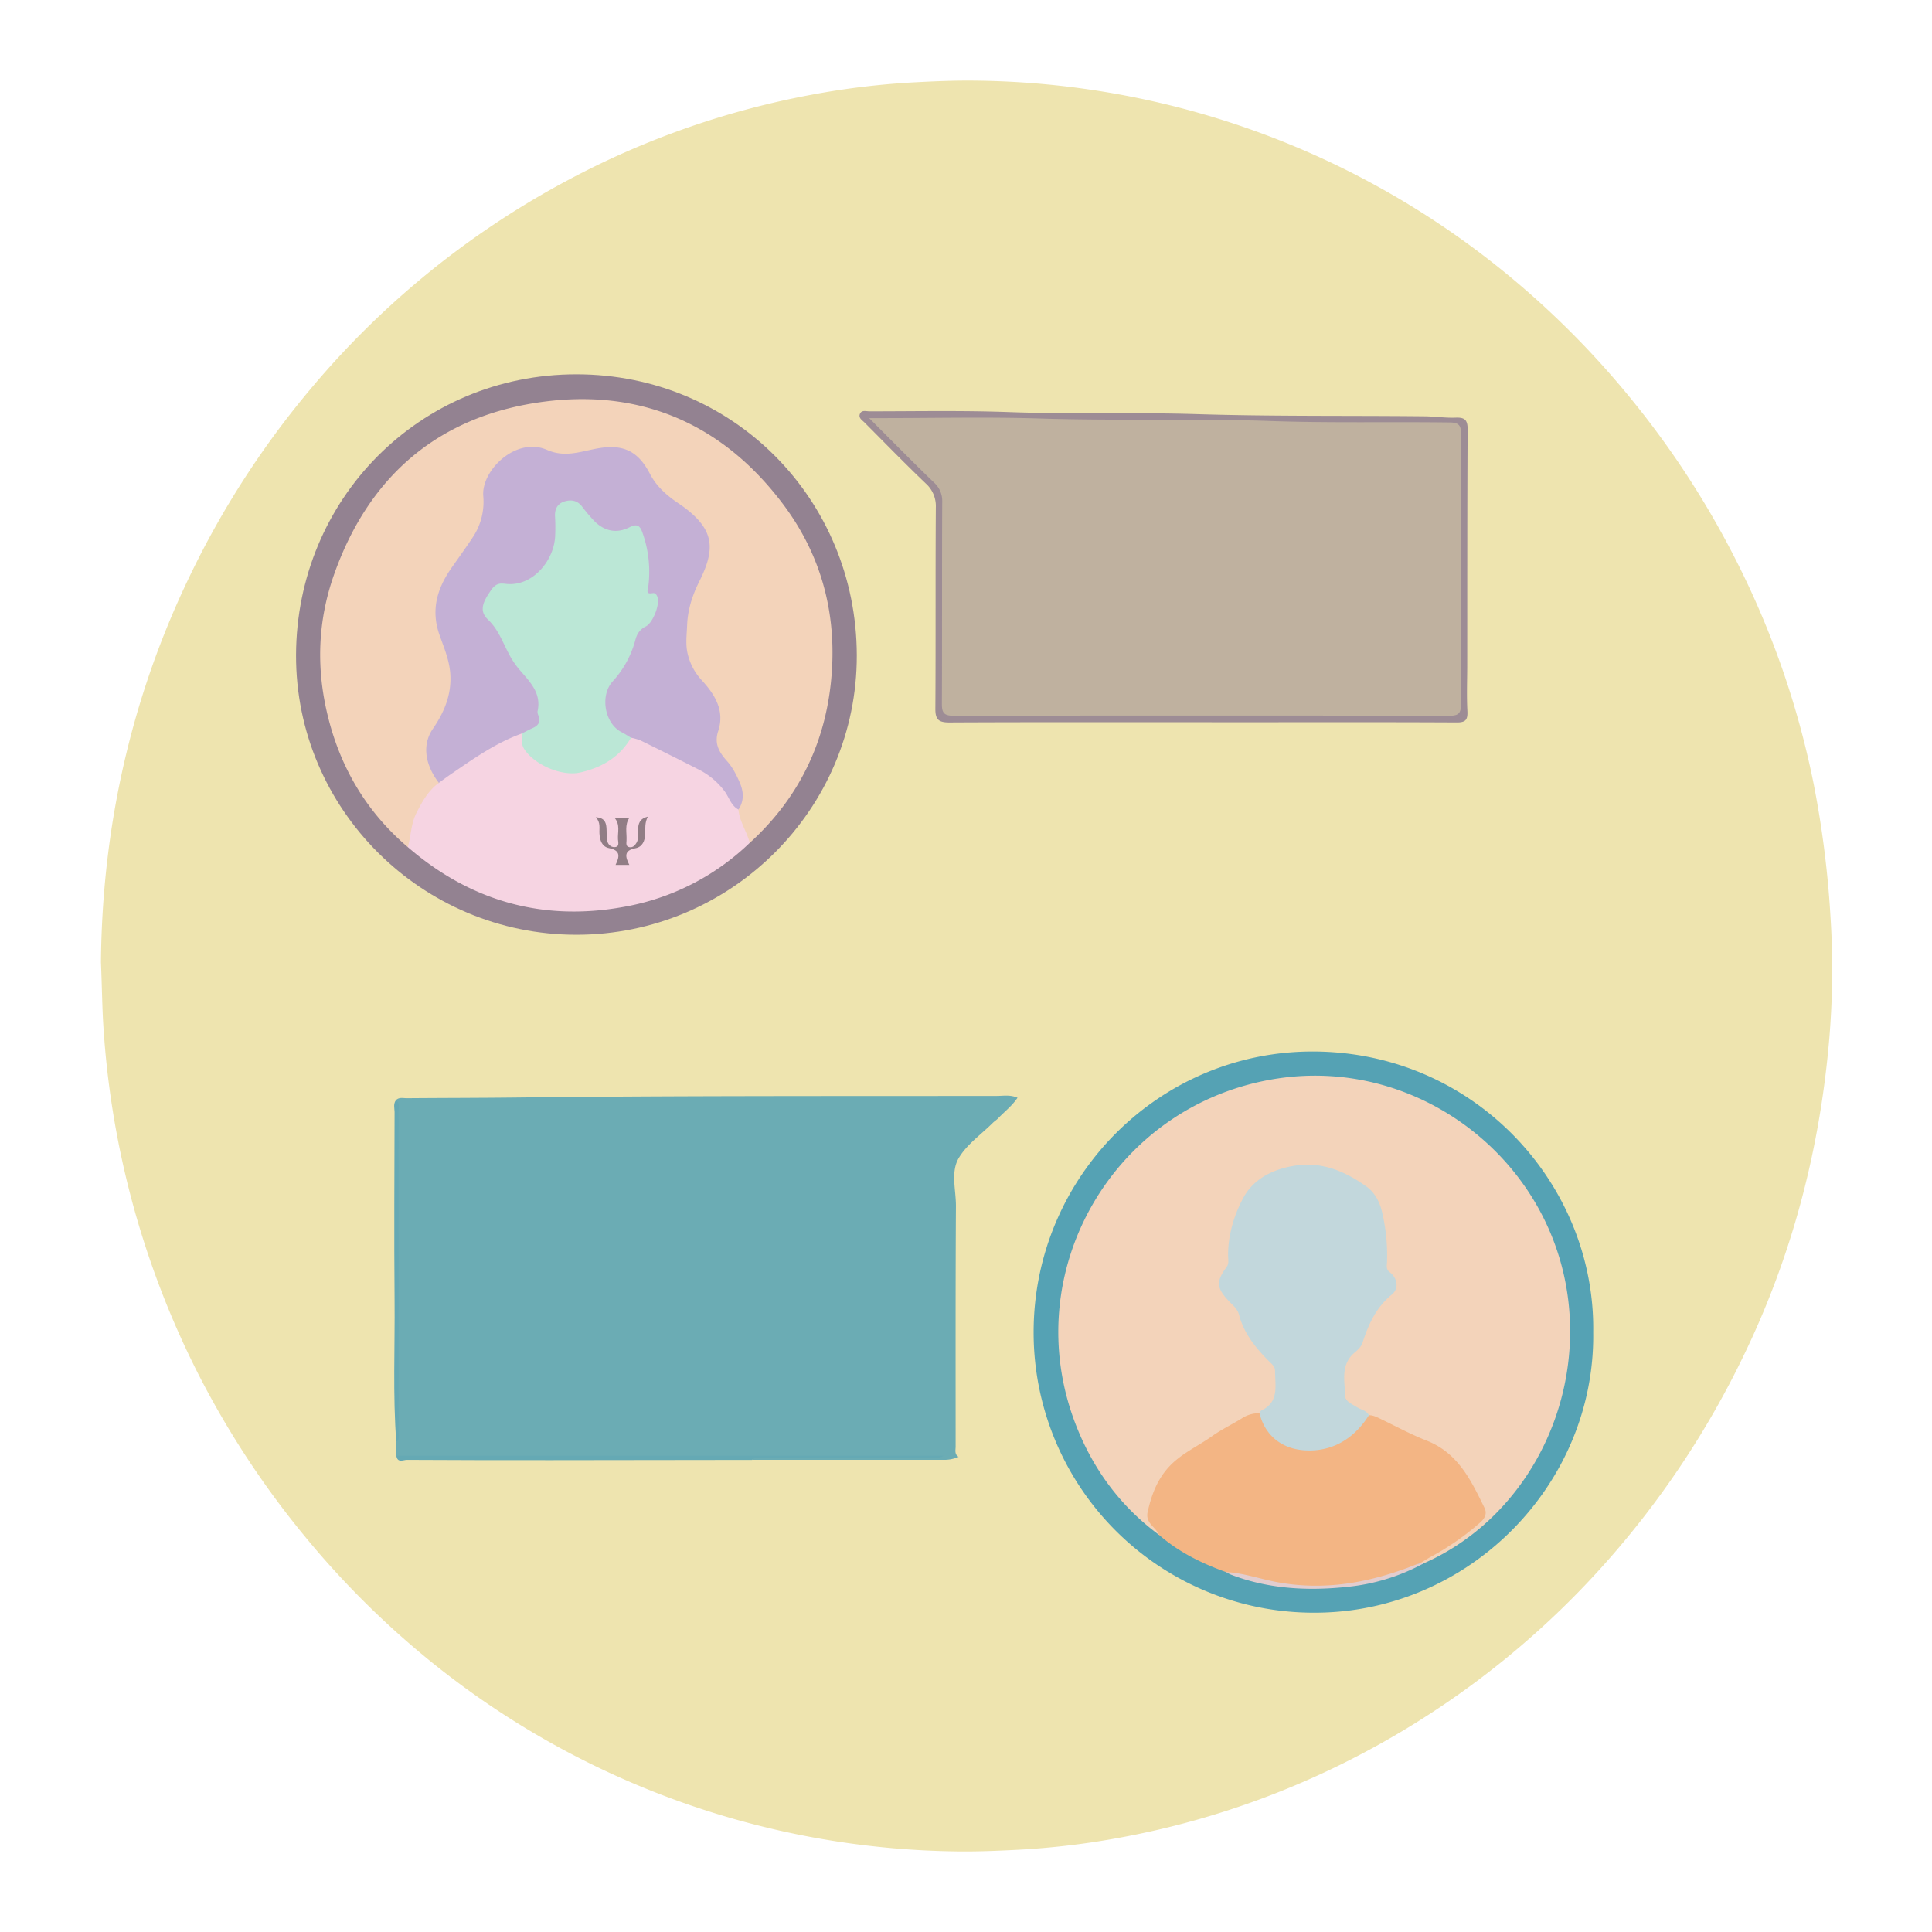 <svg id="Layer_1" data-name="Layer 1" xmlns="http://www.w3.org/2000/svg" viewBox="0 0 1200 1200"><defs><style>.cls-1{fill:#eee4af;}.cls-2{fill:#6bacb4;}.cls-3{fill:#55a2b4;}.cls-4{fill:#938291;}.cls-5{fill:#9d8c95;}.cls-6{fill:#65a9b4;}.cls-7{fill:#f3d3ba;}.cls-8{fill:#f3b584;}.cls-9{fill:#e2cdcf;}.cls-10{fill:#f6d4e2;}.cls-11{fill:#bfb19f;}.cls-12{fill:#c2d7dc;}.cls-13{fill:#c4b0d5;}.cls-14{fill:#bbe7d6;}.cls-15{fill:#917d85;}</style></defs><title>arte 2</title><path class="cls-1" d="M62.7,597.67c.73-82.42,18.21-163.26,55.11-239.76a552.49,552.49,0,0,1,76.65-118.15A538.43,538.43,0,0,1,353,111.74a524.24,524.24,0,0,1,151.57-53A488.64,488.64,0,0,1,569,51.07c12-.63,24-1.13,36-1a528.92,528.92,0,0,1,333.15,122,546.36,546.36,0,0,1,74.52,75.17A554.58,554.58,0,0,1,1078.29,348a542.06,542.06,0,0,1,48.33,139.52,615.78,615.78,0,0,1,10.26,80.74,512.67,512.67,0,0,1-.67,76.81c-5.88,69.06-23.13,135.15-53.57,197.7a557.32,557.32,0,0,1-76.35,117.52,538.3,538.3,0,0,1-158.53,128,524.58,524.58,0,0,1-151.56,53,488.84,488.84,0,0,1-64.41,7.66c-12,.62-24,1.12-36,1a529.08,529.08,0,0,1-333.15-122,546.36,546.36,0,0,1-74.52-75.17,555.11,555.11,0,0,1-65.67-100.75A553.63,553.63,0,0,1,63.89,631.78C63.4,621.17,63.25,610.57,62.7,597.67Z"/><path class="cls-2" d="M246.2,904.2l-.06-8.3c2.06-5.23-.06-10.48,0-15.72q.25-93.61.11-187.25a87.26,87.26,0,0,0-.22-9.7c2-1.87,4.39-1.09,6.62-1.11,22.44-.18,44.89-.17,67.33-.43,99.72-1.16,199.44-.87,299.16-1,4.08,0,8.28-.86,12.86,1.14-3.47,5.17-8.21,8.71-12.2,12.92-1,1-2.19,1.72-3.17,2.7-7.22,7.17-16.13,13.36-21.14,21.85-5.12,8.68-1.68,19.85-1.74,29.9-.3,49.75-.19,99.5-.19,149.26,0,2.21-.84,4.72,1.81,6.42a21.32,21.32,0,0,1-8.81,1.85q-59.7,0-119.4,0c1.3-3.57,4.35-1.74,6.45-1.75,35.63-.15,71.26-.11,106.75-.11.32-.11.08-.06-.6,0-108.26,0-216.53,1.21-324.79.7C252,905.54,248.85,906.25,246.2,904.2Z"/><path class="cls-3" d="M989.57,827.45c1.32,94.42-77.21,174.71-174,174.22A174,174,0,0,1,642,827.47c0-96.39,78.06-174.9,174.23-174.36C916.39,653.68,990.92,735.84,989.57,827.45Z"/><path class="cls-4" d="M358,580.59c-96,0-174.41-78-174.12-173.75.3-96.74,76.63-174.35,174.17-174.34s173.86,77.72,174.12,174.4C532.42,502.67,454,580.59,358,580.59Z"/><path class="cls-5" d="M746.49,448.59c-52.29,0-104.57-.11-156.86.14-6.64,0-8.7-1.8-8.66-8.54.28-41.64,0-83.29.29-124.93a18.84,18.84,0,0,0-6.38-15.08C562,287.86,549.58,275.09,537,262.47c-1.41-1.42-3.73-2.7-3-5.09,1-3,3.89-1.89,6-1.89,28.92,0,57.86-.58,86.75.47,38.85,1.42,77.7.07,116.52,1.27,47.17,1.47,94.34.85,141.51,1.35,6.45.07,12.92,1.09,19.34.84,5.69-.23,7.48,1.44,7.45,7.33-.27,48.59-.21,97.17-.25,145.75,0,9.72-.41,19.46.1,29.15.28,5.49-1.09,7.1-6.75,7.07-43.26-.23-86.53-.12-129.79-.12Z"/><path class="cls-6" d="M246.2,904.2H586.06c-3.39,2.1-5.88,1.34-8.2,1.34-34.48.07-69,0-103.44.09-2.45,0-5.13-.86-7.31,1.14q-62.43.09-124.86.16c-29.83,0-59.66,0-89.49-.19C250.56,906.72,246.85,908.89,246.2,904.2Z"/><path class="cls-6" d="M246,683.23c2.48,1.93,1.56,4.68,1.56,7.1q.08,99.2,0,198.39c0,2.43.92,5.15-1.4,7.18-2.24-29.56-.8-59.16-1.08-88.74-.36-38.85-.09-77.71,0-116.56C245,688.14,244.2,685.49,246,683.23Z"/><path class="cls-7" d="M719.92,953.36c-23.71-17.49-40.6-40.27-51.36-67.52C630.84,790.3,692,685,793.88,669.82c87.94-13.12,170.86,51.1,180.41,139.73,7.38,68.47-29.74,135-90.1,161.51a2.35,2.35,0,0,1-1.94.09c-.22-3.74,3.09-4.19,5.31-5.38a176.39,176.39,0,0,0,27.49-18.59c6.36-5.16,6.88-7.62,3-14.82-2.52-4.66-4.84-9.44-7.51-14-4.86-8.34-11.29-15.28-20.21-19.25-13.7-6.11-26.87-13.34-40.69-19.19-.82-.43-1.6-.92-2.4-1.39-14.35-8.35-17.36-16-12.7-31.93a8.43,8.43,0,0,1,2.37-4.17c5.86-5,9-11.57,11.38-18.67A38.33,38.33,0,0,1,860,806.17c6.17-5.22,6.2-8.77,1.5-15.29-2.1-2.91-1.94-6.12-1.85-9.31a109.53,109.53,0,0,0-2.94-27.49c-2-8.6-7-14.79-14.62-19.26-17.27-10.1-34.81-13.43-53.24-3.32-9.51,5.22-16.36,12.35-18.88,23.49-2.09,9.2-5.94,18-5.43,27.74.12,2.36-.94,4.39-2.32,6.38-4,5.79-4.29,9.86.37,15,5.42,6,8.93,12.72,11.86,20.1,2.58,6.47,7.22,11.81,12,16.89,12.06,12.9,10.79,27.1-3.41,37.35-11.88,3.07-21.59,10.32-31.69,16.73-7,4.43-14.36,8.43-20.65,13.92a47.5,47.5,0,0,0-14,21.93c-2.09,6.57-3.65,13,2.52,18.56A3,3,0,0,1,719.92,953.36Z"/><path class="cls-8" d="M719.92,953.36c-2-4.9-8.64-7.23-7.1-14.23,2.22-10.08,5.66-19.44,12.56-27.31,7.63-8.69,18.24-13.24,27.42-19.77,5.8-4.14,12.32-7.24,18.41-11a19.16,19.16,0,0,1,11.07-3.26,4.16,4.16,0,0,1,2.87,2.77c8.8,22.86,38.06,22.34,53,9.29,4.08-3.56,7-8.38,12.1-10.81,2.4-.08,4.47.93,6.56,1.93,9.76,4.68,19.32,9.9,29.37,13.85,19.48,7.67,27.58,24.73,35.87,41.76,1.75,3.59.16,6.63-2.76,9.15a163.82,163.82,0,0,1-29.93,20.88c-2.42,1.29-4.73,2.8-7.09,4.2A142.69,142.69,0,0,1,828,985.4c-22.78,1.43-44.91-2.31-66.61-9C746.33,971,732.11,964,719.92,953.36Z"/><path class="cls-9" d="M761.41,976.41c10.41.54,20.29,4,30.41,6,30.33,6,59,.7,87.18-10.44,1.06-.42,2.17-.75,3.25-1.12l1.94.24a125.15,125.15,0,0,1-47.35,14.53c-24.46,2.6-49,1.38-72.4-7.63A30.85,30.85,0,0,1,761.41,976.41Z"/><path class="cls-7" d="M253.29,526.15c-25.85-22-42.23-49.93-50-82.76-6.93-29.16-5.87-58,4.21-86.56,22.07-62.47,66.44-99.26,131.28-107.45,60.48-7.64,110.81,14.67,147.77,64,22.61,30.17,32.45,64.73,30.22,102.23-2.53,42.62-19.29,79-51.11,107.94-5.36-5.94-7.47-13.18-8.47-20.88,4.75-10.36.62-19.28-5.75-26.85-6.67-7.91-9.61-15.84-6.73-26.06,2.71-9.65-2.95-17-8.39-23.93-13.57-17.18-15.86-43.72-5-62.89a39.11,39.11,0,0,0,2.43-4.2c8.15-19.87,7.19-29.46-10.17-42.2-9.46-6.94-17.91-14.24-23.56-24.86-4.73-8.89-12.95-12.92-23.24-12-4.85.45-9.85.7-14.32,2.48-7.19,2.87-13.87,1.94-20.9-.43-13.82-4.66-25.56-.75-34.25,10.94a24.5,24.5,0,0,0-5.11,14.81c-.1,11.85-3,22.81-10.38,32.44-3.64,4.78-6.76,9.95-10.3,14.81-8.71,11.94-11.38,24.7-6.69,39.21,2.75,8.49,6.4,16.8,6.71,26.1s-1.49,18.55-6.72,25.76c-9.74,13.4-9.81,26.29-1.76,40C264,497.5,256.74,510,254.94,525,254.87,525.61,253.94,525.92,253.29,526.15Z"/><path class="cls-10" d="M458.65,502.8c.66,7.47,5.24,13.62,7,20.73a149.89,149.89,0,0,1-78.53,39.81c-50.31,9.06-95.07-3.71-133.82-37.19,2-6.93,1.9-14.32,5.26-21,3.6-7.17,7.39-14,14-18.91,2.33-5.46,7.62-7.85,12.07-10.77,10.33-6.78,20.56-13.84,32-18.79,2.45-1.06,4.8-3,7.73-1.28,3.77,21.11,32.14,29,49.79,17.65,6.8-4.35,11.65-10.36,17.58-15.4,3.17-1.28,5.88.21,8.57,1.53,11.61,5.72,23.13,11.62,34.74,17.35C446.4,482.14,453.35,491.72,458.65,502.8Z"/><path class="cls-11" d="M539.85,259.7h8.21c32.87,0,65.76-.78,98.6.26,47.4,1.5,94.83-.13,142.18,1.54,37.24,1.31,74.44.41,111.66.91,5.61.07,7,1.78,6.94,7.14q-.26,84,0,168c0,5.55-1.63,7-7.06,7q-154.15-.22-308.3,0c-6.21,0-7.08-2.33-7.06-7.7.19-41.66,0-83.32.21-125a15.27,15.27,0,0,0-5.1-12.12C567,287.09,554.24,274.08,539.85,259.7Z"/><path class="cls-12" d="M850.23,879.05c-9.13,14.59-22.79,22.73-39.5,21.8-13.62-.75-24.7-8.29-28.45-23.05.37-.58.6-1.46,1.13-1.7,11.32-5.28,8.52-15.44,8.55-24.61,0-2.91-2.24-4.44-4-6.21-8.19-8.29-15.39-17.16-18.41-28.77-1-3.74-4.09-6-6.61-8.73-7.36-7.84-7.6-12-1.15-20.69,1.73-2.32,1-4.89,1-7.34-.05-12.76,3.75-25.12,9.42-35.73,6.62-12.36,19.77-18.51,33.86-20.25,16-2,29.9,4.11,42.58,13.15,5.41,3.86,8.38,9.78,9.86,16.23a118.22,118.22,0,0,1,3,30.82c-.08,2.11-.77,4.36,1.68,6.23,4.77,3.67,6,10.06,1.24,13.93-9.78,8-14.5,18.55-18.19,30-.72,2.24-2.79,4.29-4.7,5.86-9.18,7.57-6.22,17.93-6,27.38.06,3,4.44,4.89,7.38,6.71C845.43,875.67,848.78,876,850.23,879.05Z"/><path class="cls-13" d="M324,455.64c-16.21,5.84-30.09,15.75-44.14,25.36-2.47,1.68-4.86,3.49-7.28,5.24C264,475,262,462.63,268.9,452.62c7.15-10.4,11.9-21.79,10.72-34.95-.73-8.18-3.95-15.69-6.6-23.18-5.61-15.82-1.41-29.23,7.63-42.07,4.51-6.41,9.1-12.76,13.4-19.31A39.77,39.77,0,0,0,300.16,308c-1.23-15.85,20.36-37,39.63-28.55,11,4.83,20.68,1.05,30.79-.82,16-3,25.57,1.13,33.07,15.6,4.2,8.11,10.73,13.69,18.09,18.63a75.43,75.43,0,0,1,7.69,5.87c14.46,12.64,14,24.22,5,42.22-4.46,8.88-7.29,17.76-7.66,27.58-.23,6.14-1.14,12.2.56,18.38a36,36,0,0,0,8.47,15.52c8.18,8.88,14.51,18.93,10.27,31.71-2.62,7.93.79,13.33,5.55,18.65,3.42,3.84,5.68,8.3,7.74,13,2.58,5.88,2.93,11.49-.67,17.05-4.85-2.55-5.9-8.06-9.07-11.95A45.83,45.83,0,0,0,435,478.5q-18.48-9.44-37.11-18.57a34.77,34.77,0,0,0-5.89-1.72c-12.72-2.22-16.79-7.27-17.16-19.94-.21-7.29,1.28-13.39,6.43-19,5.68-6.17,9.22-13.83,11.57-21.92,1.14-3.93,3-7.25,6.63-9.36,5-2.89,5.9-8,6.76-13,.24-1.4.2-3.33-1.14-3.73-6-1.79-4.15-6.28-3.87-10.27A74.61,74.61,0,0,0,398,333.55c-1.11-3.56-2.77-5.57-7.08-4-11,4-19.86.66-26.82-8.57-3.16-4.18-6.17-9.63-12.71-7.21-6.73,2.48-4.69,8.86-4.68,13.89,0,13.05-3.85,24.09-14.93,31.85-4.67,3.28-9.76,5.46-15.57,4.83-6.74-.74-11.51,2.86-14,8.07-2.31,4.92.53,10,4.33,13.75a33.49,33.49,0,0,1,8,12.79c3.13,8.62,8.71,15.83,14.89,22.41,4.25,4.52,6.68,9.29,6.12,15.52a27.08,27.08,0,0,0,.33,5.53C337,451.45,333.76,455,324,455.64Z"/><path class="cls-14" d="M324,455.64c2.27-1.14,4.49-2.4,6.82-3.41,3.51-1.53,5.11-3.82,3.67-7.67a5.34,5.34,0,0,1-.62-2.67c2.61-11.68-5.07-18.7-11.61-26.38a54.44,54.44,0,0,1-6.73-10.42c-3.65-7.06-6.31-14.42-12.46-20.28-5.75-5.48-3.1-11.08,2.09-18.48,3-4.23,5.71-4.09,8.91-3.7,16.92,2,30.23-14.84,30.74-29.84a110.38,110.38,0,0,0-.06-11.79c-.33-4.52,1.35-8,5.45-9.4s8.21-1,11.26,2.92a103.12,103.12,0,0,0,7.57,9c6.23,6.39,14,8.08,22,3.95,4.81-2.46,6.55-.81,8,3.34a72.11,72.11,0,0,1,3.66,33.35c-.32,2.74-1.86,5,2.79,4.23,1.71-.27,2.68,1.4,3.08,3.17,1,4.7-3.13,15.35-7.44,17.52-3.63,1.83-5.42,4.41-6.46,8.31a61.35,61.35,0,0,1-14.13,25.84c-8,8.78-5,26.2,5.52,31.51,2,1,3.93,2.33,5.89,3.51-7.16,12.06-18.13,18.49-31.49,21.54-11.51,2.63-28.71-4.76-35-14.78C323.61,461.89,324.13,458.81,324,455.64Z"/><path class="cls-15" d="M370.05,507.59c5.31.31,6.37,3.15,6.64,6.58.19,2.52,0,5.1.37,7.59s2.06,4.45,4.61,4.4c3.28-.07,2.28-3,2.17-4.8-.28-4.43,1.57-9.19-2.22-13.48H391c-3.19,4.45-1.56,9.51-1.86,14.36-.09,1.49-.49,3.55,1.71,3.94s3.49-1,4.47-2.66c1.5-2.53.89-5.4,1-8.13.1-3.72.86-6.88,6.07-8.16-1.95,3.74-1.56,7.21-1.65,10.64-.1,4.31-1.67,8.18-6.08,9-7.39,1.38-6.22,5.44-3.76,10.36h-8.57c2.45-5.07,3.32-9-4-10.43-4.44-.86-5.76-4.81-6-9.08C372.12,514.39,373.2,510.91,370.05,507.59Z"/></svg>